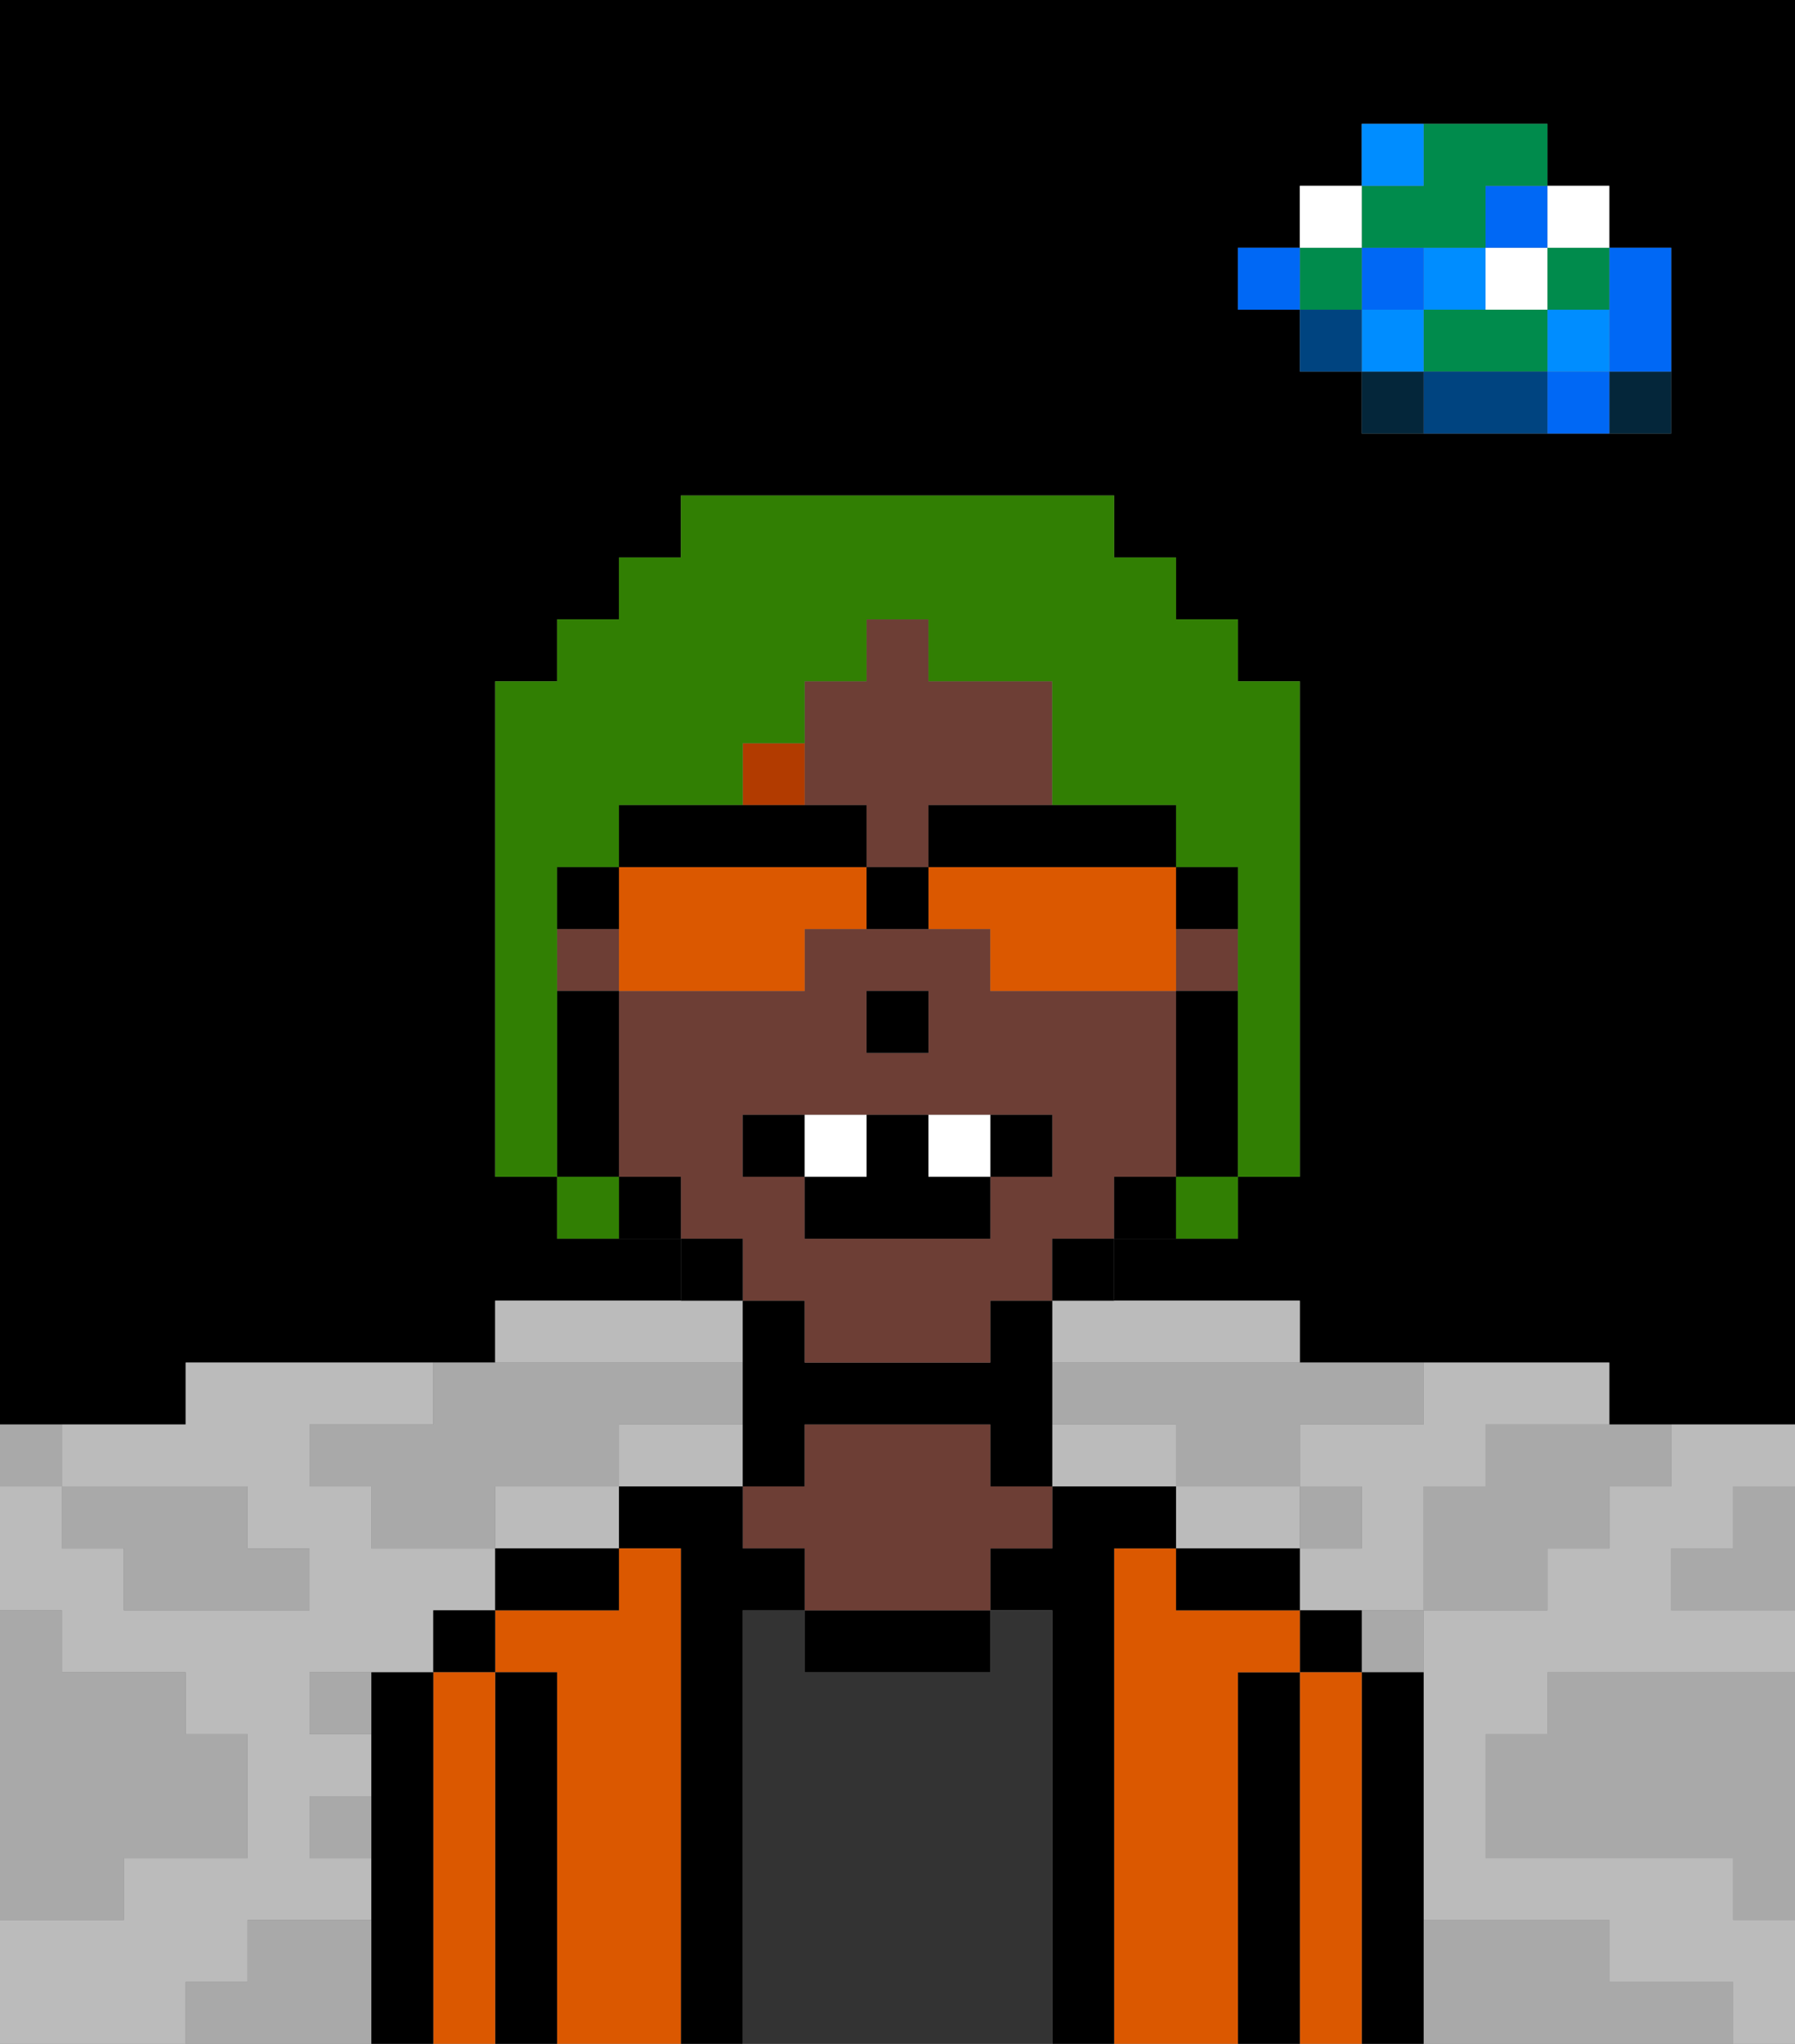 <svg xmlns="http://www.w3.org/2000/svg" viewBox="0 0 29 33"><rect x="0" y="0" width="29" height="33" fill="#808080" stroke="none"/><defs><style>polygon,rect,path{shape-rendering:crispedges;}polygon,rect,path{shape-rendering:crispedges;}.kb99-1{fill:#a9a9a9;}.kb99-2{fill:#bbbbbb;}.kb99-3{fill:#04263a;}.kb99-4{fill:#0068f5;}.kb99-5{fill:#008dff;}.kb99-6{fill:#008b4c;}.kb99-7{fill:#ffffff;}.kb99-8{fill:#004480;}.kb99-9{fill:#000000;}.kb99-10{fill:#db5800;}.kb99-11{fill:#333333;}.kb99-12{fill:#6d3e35;}.kb99-13{fill:#b23b00;}.kb99-14{fill:#317f03;}.kb99-15{fill:#db5800;}</style></defs><polygon class="kb99-1" points="28 25 27 25 27 26 28 26 29 26 29 25 29 24 28 24 28 25"/><path class="kb99-9" d="M27,0H0V23H3V22H8V21h3V20H9V19H8V11H9V10h1V9h1V8h7V9h1v1h1v1h1v8H20v1H18v1h3v1h5v1h3V0H27Zm0,5V7H22V6H21V5H20V4h1V3h1V2h3V3h1V4h1Z"/><polygon class="kb99-1" points="27 32 26 32 26 31 25 31 24 31 23 31 23 32 23 33 24 33 25 33 26 33 27 33 28 33 28 32 27 32"/><polygon class="kb99-1" points="27 27 26 27 25 27 25 28 24 28 24 29 24 30 25 30 26 30 27 30 28 30 28 31 29 31 29 30 29 29 29 28 29 27 28 27 27 27"/><polygon class="kb99-2" points="10 22 11 22 12 22 12 21 11 21 10 21 9 21 8 21 8 22 9 22 10 22"/><polygon class="kb99-2" points="18 23 17 23 17 24 18 24 19 24 19 23 18 23"/><polygon class="kb99-2" points="11 23 10 23 10 24 11 24 12 24 12 23 11 23"/><polygon class="kb99-2" points="22 23 21 23 21 24 22 24 22 25 21 25 21 26 22 26 23 26 23 25 23 24 24 24 24 23 25 23 26 23 26 22 25 22 24 22 23 22 23 23 22 23"/><polygon class="kb99-2" points="17 22 18 22 19 22 20 22 21 22 21 21 20 21 19 21 18 21 17 21 17 22"/><polygon class="kb99-2" points="21 25 21 24 20 24 19 24 19 25 20 25 21 25"/><polygon class="kb99-2" points="27 23 27 24 26 24 26 25 25 25 25 26 24 26 23 26 23 27 23 28 23 29 23 30 23 31 24 31 25 31 26 31 26 32 27 32 28 32 28 33 29 33 29 32 29 31 28 31 28 30 27 30 26 30 25 30 24 30 24 29 24 28 25 28 25 27 26 27 27 27 28 27 29 27 29 26 28 26 27 26 27 25 28 25 28 24 29 24 29 23 28 23 27 23"/><polygon class="kb99-2" points="4 32 4 31 5 31 6 31 6 30 5 30 5 29 6 29 6 28 5 28 5 27 6 27 7 27 7 26 8 26 8 25 7 25 6 25 6 24 5 24 5 23 6 23 7 23 7 22 6 22 5 22 4 22 3 22 3 23 2 23 1 23 1 24 2 24 3 24 4 24 4 25 5 25 5 26 4 26 3 26 2 26 2 25 1 25 1 24 0 24 0 25 0 26 1 26 1 27 2 27 3 27 3 28 4 28 4 29 4 30 3 30 2 30 2 31 1 31 0 31 0 32 0 33 1 33 2 33 3 33 3 32 4 32"/><polygon class="kb99-2" points="8 24 8 25 9 25 10 25 10 24 9 24 8 24"/><rect class="kb99-3" x="26" y="6" width="1" height="1"/><polygon class="kb99-4" points="26 5 26 6 27 6 27 5 27 4 26 4 26 5"/><rect class="kb99-4" x="25" y="6" width="1" height="1"/><rect class="kb99-5" x="25" y="5" width="1" height="1"/><rect class="kb99-6" x="25" y="4" width="1" height="1"/><rect class="kb99-7" x="25" y="3" width="1" height="1"/><polygon class="kb99-1" points="24 23 24 24 23 24 23 25 23 26 24 26 25 26 25 25 26 25 26 24 27 24 27 23 26 23 25 23 24 23"/><polygon class="kb99-6" points="24 5 23 5 23 6 24 6 25 6 25 5 24 5"/><rect class="kb99-7" x="24" y="4" width="1" height="1"/><rect class="kb99-4" x="24" y="3" width="1" height="1"/><polygon class="kb99-8" points="24 6 23 6 23 7 24 7 25 7 25 6 24 6"/><rect class="kb99-5" x="23" y="4" width="1" height="1"/><rect class="kb99-1" x="22" y="26" width="1" height="1"/><rect class="kb99-3" x="22" y="6" width="1" height="1"/><rect class="kb99-5" x="22" y="5" width="1" height="1"/><rect class="kb99-4" x="22" y="4" width="1" height="1"/><polygon class="kb99-6" points="23 4 24 4 24 3 25 3 25 2 24 2 23 2 23 3 22 3 22 4 23 4"/><rect class="kb99-5" x="22" y="2" width="1" height="1"/><rect class="kb99-1" x="21" y="24" width="1" height="1"/><rect class="kb99-8" x="21" y="5" width="1" height="1"/><rect class="kb99-6" x="21" y="4" width="1" height="1"/><rect class="kb99-7" x="21" y="3" width="1" height="1"/><rect class="kb99-4" x="20" y="4" width="1" height="1"/><polygon class="kb99-1" points="19 22 18 22 17 22 17 23 18 23 19 23 19 24 20 24 21 24 21 23 22 23 23 23 23 22 22 22 21 22 20 22 19 22"/><rect class="kb99-1" x="5" y="27" width="1" height="1"/><polygon class="kb99-1" points="6 23 5 23 5 24 6 24 6 25 7 25 8 25 8 24 9 24 10 24 10 23 11 23 12 23 12 22 11 22 10 22 9 22 8 22 7 22 7 23 6 23"/><polygon class="kb99-1" points="6 31 5 31 4 31 4 32 3 32 3 33 4 33 5 33 6 33 6 32 6 31"/><rect class="kb99-1" x="5" y="29" width="1" height="1"/><polygon class="kb99-1" points="2 31 2 30 3 30 4 30 4 29 4 28 3 28 3 27 2 27 1 27 1 26 0 26 0 27 0 28 0 29 0 30 0 31 1 31 2 31"/><polygon class="kb99-1" points="2 25 2 26 3 26 4 26 5 26 5 25 4 25 4 24 3 24 2 24 1 24 1 25 2 25"/><rect class="kb99-1" y="23" width="1" height="1"/><polygon class="kb99-9" points="23 31 23 30 23 29 23 28 23 27 22 27 22 28 22 29 22 30 22 31 22 32 22 33 23 33 23 32 23 31"/><rect class="kb99-9" x="21" y="26" width="1" height="1"/><polygon class="kb99-10" points="22 31 22 30 22 29 22 28 22 27 21 27 21 28 21 29 21 30 21 31 21 32 21 33 22 33 22 32 22 31"/><polygon class="kb99-9" points="21 31 21 30 21 29 21 28 21 27 20 27 20 28 20 29 20 30 20 31 20 32 20 33 21 33 21 32 21 31"/><polygon class="kb99-10" points="20 31 20 30 20 29 20 28 20 27 21 27 21 26 20 26 19 26 19 25 18 25 18 26 18 27 18 28 18 29 18 30 18 31 18 32 18 33 19 33 20 33 20 32 20 31"/><polygon class="kb99-9" points="20 25 19 25 19 26 20 26 21 26 21 25 20 25"/><polygon class="kb99-9" points="18 31 18 30 18 29 18 28 18 27 18 26 18 25 19 25 19 24 18 24 17 24 17 25 16 25 16 26 17 26 17 27 17 28 17 29 17 30 17 31 17 32 17 33 18 33 18 32 18 31"/><polygon class="kb99-11" points="17 31 17 30 17 29 17 28 17 27 17 26 16 26 16 27 15 27 14 27 13 27 13 26 12 26 12 27 12 28 12 29 12 30 12 31 12 32 12 33 13 33 14 33 15 33 16 33 17 33 17 32 17 31"/><polygon class="kb99-9" points="14 26 13 26 13 27 14 27 15 27 16 27 16 26 15 26 14 26"/><polygon class="kb99-9" points="17 22 17 21 16 21 16 22 15 22 14 22 13 22 13 21 12 21 12 22 12 23 12 24 13 24 13 23 14 23 15 23 16 23 16 24 17 24 17 23 17 22"/><polygon class="kb99-12" points="16 23 15 23 14 23 13 23 13 24 12 24 12 25 13 25 13 26 14 26 15 26 16 26 16 25 17 25 17 24 16 24 16 23"/><polygon class="kb99-9" points="12 31 12 30 12 29 12 28 12 27 12 26 13 26 13 25 12 25 12 24 11 24 10 24 10 25 11 25 11 26 11 27 11 28 11 29 11 30 11 31 11 32 11 33 12 33 12 32 12 31"/><polygon class="kb99-10" points="11 31 11 30 11 29 11 28 11 27 11 26 11 25 10 25 10 26 9 26 8 26 8 27 9 27 9 28 9 29 9 30 9 31 9 32 9 33 10 33 11 33 11 32 11 31"/><polygon class="kb99-9" points="8 25 8 26 9 26 10 26 10 25 9 25 8 25"/><polygon class="kb99-9" points="9 31 9 30 9 29 9 28 9 27 8 27 8 28 8 29 8 30 8 31 8 32 8 33 9 33 9 32 9 31"/><rect class="kb99-9" x="7" y="26" width="1" height="1"/><polygon class="kb99-10" points="8 31 8 30 8 29 8 28 8 27 7 27 7 28 7 29 7 30 7 31 7 32 7 33 8 33 8 32 8 31"/><polygon class="kb99-9" points="7 31 7 30 7 29 7 28 7 27 6 27 6 28 6 29 6 30 6 31 6 32 6 33 7 33 7 32 7 31"/><polygon class="kb99-12" points="14 13 14 14 15 14 15 13 16 13 17 13 17 12 17 11 16 11 15 11 15 10 14 10 14 11 13 11 13 12 13 13 14 13"/><path class="kb99-12" d="M12,21h1v1h3V21h1V20h1V19h1V16H16V15H13v1H10v3h1v1h1Zm2-5h1v1H14Zm-2,2h5v1H16v1H13V19H12Z"/><rect class="kb99-12" x="9" y="15" width="1" height="1"/><rect class="kb99-12" x="19" y="15" width="1" height="1"/><polygon class="kb99-9" points="20 17 20 16 19 16 19 17 19 18 19 19 20 19 20 18 20 17"/><rect class="kb99-9" x="18" y="19" width="1" height="1"/><rect class="kb99-9" x="17" y="20" width="1" height="1"/><rect class="kb99-9" x="11" y="20" width="1" height="1"/><rect class="kb99-9" x="10" y="19" width="1" height="1"/><polygon class="kb99-9" points="10 18 10 17 10 16 9 16 9 17 9 18 9 19 10 19 10 18"/><rect class="kb99-9" x="14" y="16" width="1" height="1"/><rect class="kb99-13" x="12" y="12" width="1" height="1"/><rect class="kb99-9" x="12" y="18" width="1" height="1"/><rect class="kb99-9" x="16" y="18" width="1" height="1"/><polygon class="kb99-9" points="13 19 13 20 16 20 16 19 15 19 15 18 14 18 14 19 13 19"/><rect class="kb99-7" x="13" y="18" width="1" height="1"/><rect class="kb99-7" x="15" y="18" width="1" height="1"/><polygon class="kb99-14" points="9 17 9 16 9 15 9 14 10 14 10 13 11 13 12 13 12 12 13 12 13 11 14 11 14 10 15 10 15 11 16 11 17 11 17 12 17 13 18 13 19 13 19 14 20 14 20 15 20 16 20 17 20 18 20 19 21 19 21 18 21 17 21 16 21 15 21 14 21 13 21 12 21 11 20 11 20 10 19 10 19 9 18 9 18 8 17 8 16 8 15 8 14 8 13 8 12 8 11 8 11 9 10 9 10 10 9 10 9 11 8 11 8 12 8 13 8 14 8 15 8 16 8 17 8 18 8 19 9 19 9 18 9 17"/><rect class="kb99-14" x="9" y="19" width="1" height="1"/><rect class="kb99-14" x="19" y="19" width="1" height="1"/><polygon class="kb99-15" points="13 14 12 14 11 14 10 14 10 15 10 16 11 16 12 16 13 16 13 15 14 15 14 14 13 14"/><polygon class="kb99-15" points="19 14 18 14 17 14 16 14 15 14 15 15 16 15 16 16 17 16 18 16 19 16 19 15 19 14"/><polygon class="kb99-9" points="15 13 15 14 16 14 17 14 18 14 19 14 19 13 18 13 17 13 16 13 15 13"/><polygon class="kb99-9" points="12 14 13 14 14 14 14 13 13 13 12 13 11 13 10 13 10 14 11 14 12 14"/><rect class="kb99-9" x="19" y="14" width="1" height="1"/><rect class="kb99-9" x="9" y="14" width="1" height="1"/><rect class="kb99-9" x="14" y="14" width="1" height="1"/></svg>